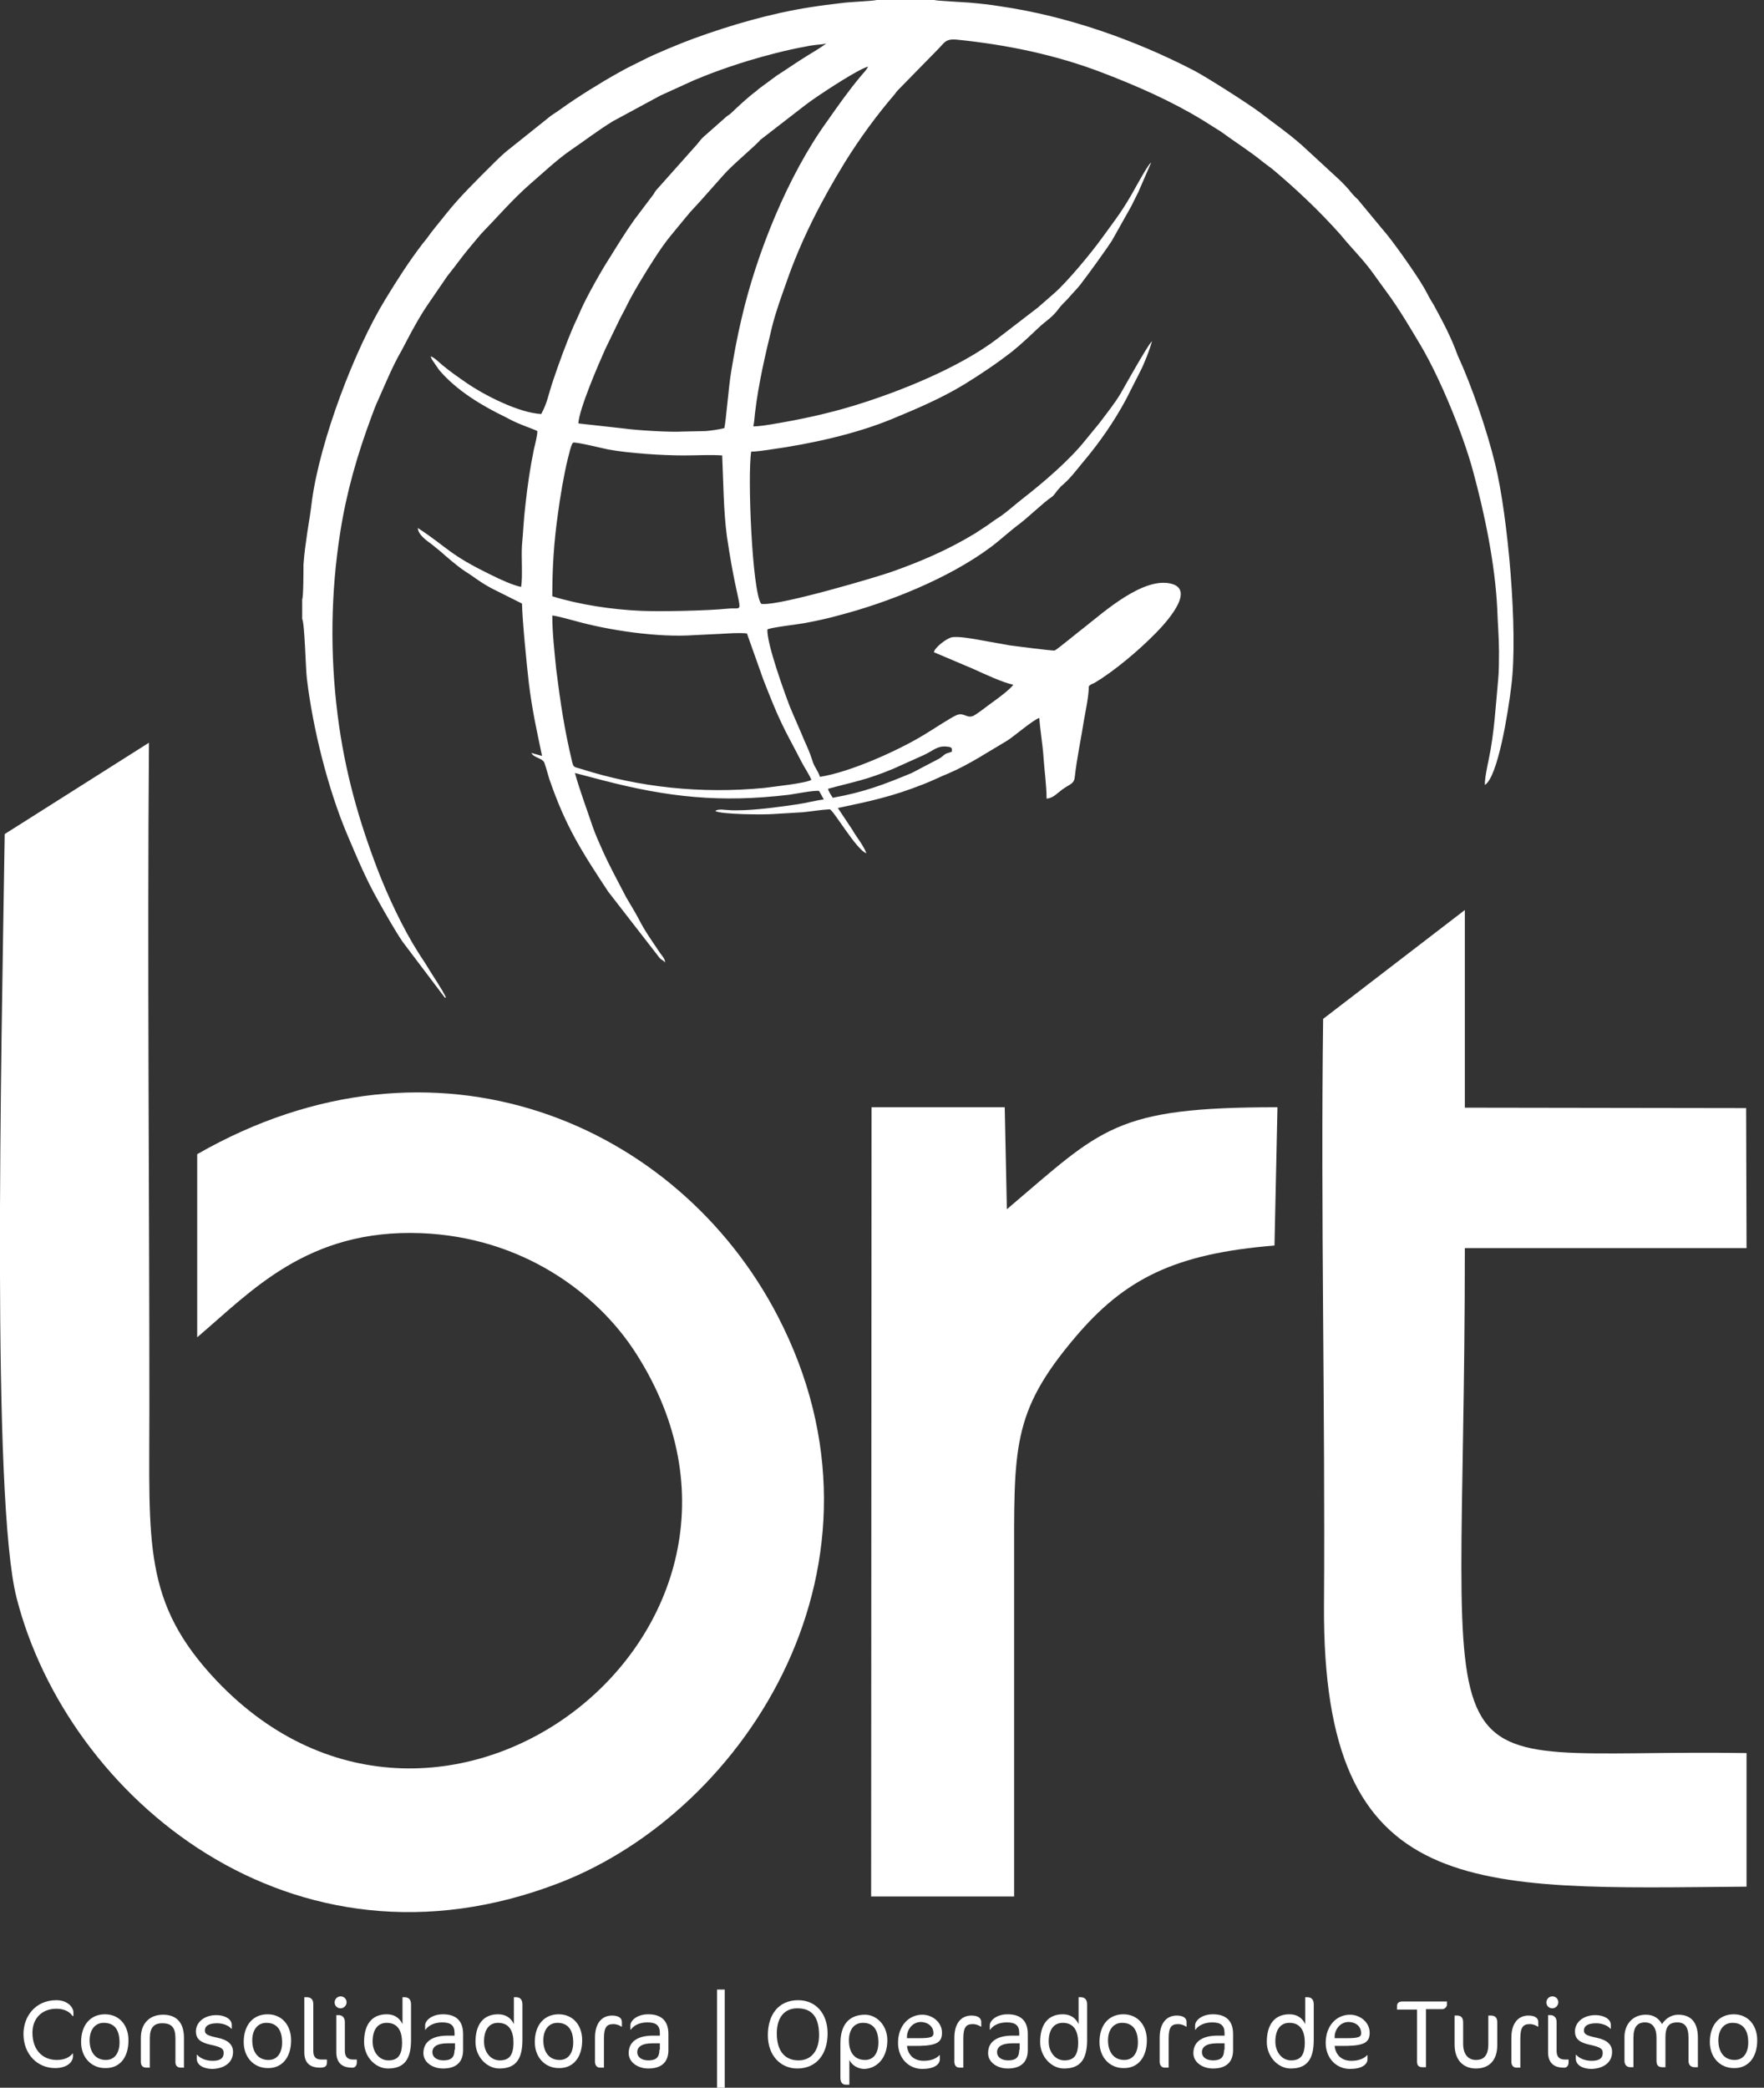 <svg width="169" height="200" viewBox="0 0 169 200" fill="none" xmlns="http://www.w3.org/2000/svg">
<rect x="0" y="0" width="169" height="200" fill="#333333" stroke="none"/>
<g clip-path="url(#clip0_2_41)">
<path fill-rule="evenodd" clip-rule="evenodd" d="M18.892 110.57V128.113C24.085 123.697 29.442 117.726 40.319 118.135C49.888 118.503 57.166 123.738 60.969 129.708C77.775 156.083 42.282 183.725 20.732 160.99C13.658 153.506 14.312 147.823 14.312 134.901C14.312 113.678 14.108 92.374 14.271 71.151L0.45 79.902C0.123 101.656 -0.818 143.733 1.595 153.098C6.461 172.112 27.929 190.309 53.609 180.372C71.56 173.421 86.772 149.704 74.504 126.068C64.936 107.626 41.709 97.485 18.892 110.57Z" fill="white"/>
<path fill-rule="evenodd" clip-rule="evenodd" d="M167.328 180.74V167.941C134.983 167.45 140.339 174.157 140.339 119.567H167.328L167.287 106.154L140.339 106.113V87.18L126.763 97.608C126.518 116.336 126.968 135.064 126.845 153.793C126.682 182.253 141.157 180.945 167.328 180.74Z" fill="white"/>
<path fill-rule="evenodd" clip-rule="evenodd" d="M83.459 181.681H97.158V150.194C97.158 138.745 96.872 135.351 103.006 128.113C107.749 122.511 112.533 120.098 122.102 119.321L122.388 106.072C106.727 106.072 105.623 108.076 96.463 115.845L96.258 106.072H83.5L83.459 181.681Z" fill="white"/>
<path d="M7.033 193.13V192.803C7.033 192.272 6.461 191.617 5.398 191.617C3.394 191.617 2.249 193.171 2.249 194.848C2.249 196.811 3.598 198.119 5.275 198.119C6.379 198.119 6.992 197.587 6.992 196.974V196.729H6.952C6.624 197.138 6.093 197.342 5.439 197.342C4.13 197.342 3.108 196.443 3.108 194.725C3.108 193.376 4.007 192.435 5.398 192.435C5.97 192.435 6.584 192.599 6.952 193.13H7.033Z" fill="white"/>
<path d="M11.45 195.666C11.45 196.647 11 197.342 10.141 197.342C9.16 197.342 8.587 196.606 8.587 195.461C8.587 194.439 9.119 193.785 9.937 193.785C10.959 193.785 11.45 194.439 11.45 195.666ZM12.308 195.461C12.308 193.989 11.409 192.967 10.059 192.967C8.669 192.967 7.769 193.989 7.769 195.625C7.769 197.097 8.751 198.119 10.059 198.119C11.45 198.16 12.308 197.138 12.308 195.461Z" fill="white"/>
<path d="M17.624 198.078V195.216C17.624 193.744 16.888 193.008 15.62 193.008C14.353 193.008 13.494 193.825 13.494 195.216V197.506C13.494 197.915 13.699 198.078 14.026 198.078H14.353V195.257C14.353 194.234 14.762 193.825 15.539 193.825C16.438 193.825 16.806 194.234 16.806 195.257V197.547C16.806 197.915 17.011 198.078 17.338 198.078H17.624Z" fill="white"/>
<path d="M22.327 196.565C22.327 195.87 21.836 195.42 20.855 195.216C19.832 195.011 19.628 194.848 19.628 194.521C19.628 194.112 19.955 193.825 20.814 193.825C21.386 193.825 21.959 194.071 22.163 194.357H22.204V193.989C22.204 193.376 21.468 193.048 20.732 193.048C19.505 193.048 18.769 193.785 18.769 194.602C18.769 195.338 19.219 195.666 20.119 195.87C21.264 196.115 21.427 196.279 21.427 196.688C21.427 197.178 21.1 197.424 20.364 197.424C19.71 197.424 19.178 197.178 18.892 196.851H18.851V197.219C18.851 197.833 19.505 198.201 20.364 198.201C21.509 198.16 22.327 197.587 22.327 196.565Z" fill="white"/>
<path d="M27.029 195.666C27.029 196.647 26.579 197.342 25.721 197.342C24.739 197.342 24.167 196.606 24.167 195.461C24.167 194.439 24.698 193.785 25.516 193.785C26.498 193.785 27.029 194.439 27.029 195.666ZM27.888 195.461C27.888 193.989 26.988 192.967 25.639 192.967C24.249 192.967 23.349 193.989 23.349 195.625C23.349 197.097 24.33 198.119 25.639 198.119C26.988 198.16 27.888 197.138 27.888 195.461Z" fill="white"/>
<path d="M31.323 197.587V197.301H30.791C30.341 197.301 30.014 197.138 30.014 196.483V191.985C30.014 191.536 29.769 191.331 29.401 191.331H29.156V196.606C29.156 197.628 29.687 198.078 30.669 198.078C31.118 198.078 31.323 197.955 31.323 197.587Z" fill="white"/>
<path d="M34.185 197.587V197.301H33.817C33.367 197.301 33.04 197.097 33.04 196.483V193.703C33.04 193.253 32.754 193.048 32.468 193.048H32.222V196.606C32.222 197.587 32.754 198.078 33.694 198.078C33.981 198.119 34.185 197.915 34.185 197.587ZM33.204 191.822C33.204 191.495 32.959 191.249 32.631 191.249C32.304 191.249 32.059 191.536 32.059 191.822C32.059 192.149 32.304 192.394 32.631 192.394C32.959 192.394 33.204 192.108 33.204 191.822Z" fill="white"/>
<path d="M38.52 195.666C38.52 196.892 38.111 197.383 37.211 197.383C36.312 197.383 35.698 196.565 35.698 195.584C35.698 194.439 36.189 193.785 37.048 193.785C38.233 193.785 38.52 194.766 38.52 195.666ZM39.379 195.42V192.026C39.379 191.576 39.174 191.331 38.765 191.331H38.561V193.907C38.233 193.212 37.661 192.967 37.048 192.967C35.657 192.967 34.88 193.907 34.88 195.625C34.88 197.015 35.944 198.16 37.17 198.16C38.683 198.16 39.379 197.342 39.379 195.42Z" fill="white"/>
<path d="M43.549 196.361C43.549 197.097 43.222 197.383 42.486 197.383C41.832 197.383 41.423 197.056 41.423 196.606C41.423 196.074 41.873 195.747 42.895 195.747H43.59V196.361H43.549ZM44.367 196.402V194.848C44.367 193.621 43.713 192.967 42.445 192.967C41.341 192.967 40.728 193.58 40.728 194.03V194.439H40.769C41.055 194.03 41.627 193.744 42.364 193.744C43.181 193.744 43.549 194.03 43.549 194.766V195.011H42.895C41.423 195.011 40.564 195.584 40.564 196.688C40.564 197.587 41.464 198.16 42.445 198.16C43.836 198.16 44.367 197.424 44.367 196.402Z" fill="white"/>
<path d="M49.192 195.666C49.192 196.892 48.783 197.383 47.884 197.383C46.984 197.383 46.371 196.565 46.371 195.584C46.371 194.439 46.862 193.785 47.72 193.785C48.906 193.785 49.192 194.766 49.192 195.666ZM50.051 195.42V192.026C50.051 191.576 49.847 191.331 49.438 191.331H49.233V193.907C48.906 193.212 48.334 192.967 47.72 192.967C46.33 192.967 45.553 193.907 45.553 195.625C45.553 197.015 46.616 198.16 47.843 198.16C49.356 198.16 50.051 197.342 50.051 195.42Z" fill="white"/>
<path d="M54.917 195.666C54.917 196.647 54.467 197.342 53.609 197.342C52.627 197.342 52.055 196.606 52.055 195.461C52.055 194.439 52.586 193.785 53.404 193.785C54.386 193.785 54.917 194.439 54.917 195.666ZM55.776 195.461C55.776 193.989 54.876 192.967 53.527 192.967C52.137 192.967 51.237 193.989 51.237 195.625C51.237 197.097 52.218 198.119 53.527 198.119C54.876 198.16 55.776 197.138 55.776 195.461Z" fill="white"/>
<path d="M59.579 194.112V193.703C59.579 193.376 59.334 193.089 58.638 193.089C57.657 193.089 57.003 193.825 57.003 195.216V197.506C57.003 197.833 57.166 198.078 57.493 198.078H57.861V195.297C57.861 194.234 58.107 193.907 58.761 193.907C59.088 193.907 59.374 194.03 59.538 194.153H59.579V194.112Z" fill="white"/>
<path d="M63.177 196.361C63.177 197.097 62.85 197.383 62.114 197.383C61.46 197.383 61.051 197.056 61.051 196.606C61.051 196.074 61.501 195.747 62.523 195.747H63.218V196.361H63.177ZM64.036 196.402V194.848C64.036 193.621 63.382 192.967 62.114 192.967C61.01 192.967 60.397 193.58 60.397 194.03V194.439H60.438C60.724 194.03 61.255 193.744 62.032 193.744C62.85 193.744 63.218 194.03 63.218 194.766V195.011H62.564C61.092 195.011 60.233 195.584 60.233 196.688C60.233 197.587 61.133 198.16 62.114 198.16C63.504 198.16 64.036 197.424 64.036 196.402Z" fill="white"/>
<path d="M78.471 194.97C78.471 196.442 77.735 197.383 76.508 197.383C75.158 197.383 74.422 196.442 74.422 194.807C74.422 193.212 75.199 192.394 76.385 192.394C77.816 192.394 78.471 193.253 78.471 194.97ZM79.288 194.807C79.288 192.926 78.184 191.617 76.467 191.617C74.586 191.617 73.564 193.008 73.564 194.97C73.564 196.974 74.831 198.16 76.385 198.16C78.266 198.16 79.288 196.729 79.288 194.807Z" fill="white"/>
<path d="M84.155 195.666C84.155 196.729 83.664 197.342 82.887 197.342C81.946 197.342 81.333 196.729 81.333 195.461C81.333 194.439 81.824 193.785 82.683 193.785C83.541 193.785 84.155 194.316 84.155 195.666ZM85.013 195.461C85.013 193.989 83.95 193.008 82.887 193.008C81.292 193.008 80.515 194.03 80.515 195.747V199.059C80.515 199.509 80.72 199.714 81.047 199.714H81.374V197.342C81.619 197.874 82.233 198.201 82.805 198.201C84.032 198.16 85.013 197.138 85.013 195.461Z" fill="white"/>
<path d="M89.43 194.766C89.43 195.134 89.225 195.257 88.039 195.257H86.894V195.052C86.935 194.398 87.426 193.703 88.244 193.703C89.021 193.744 89.43 194.234 89.43 194.766ZM90.247 194.725C90.247 193.744 89.348 193.008 88.366 193.008C87.058 193.008 86.036 194.071 86.036 195.706C86.036 197.138 87.017 198.201 88.366 198.201C89.471 198.201 90.043 197.792 90.043 197.26V196.892H90.002C89.716 197.178 89.266 197.424 88.489 197.424C87.549 197.424 86.976 196.851 86.894 195.993H88.121C89.838 195.952 90.247 195.584 90.247 194.725Z" fill="white"/>
<path d="M94.009 194.112V193.703C94.009 193.376 93.764 193.089 93.069 193.089C92.088 193.089 91.433 193.825 91.433 195.216V197.506C91.433 197.833 91.597 198.078 91.924 198.078H92.292V195.297C92.292 194.234 92.537 193.907 93.192 193.907C93.519 193.907 93.805 194.03 93.969 194.153H94.009V194.112Z" fill="white"/>
<path d="M97.649 196.361C97.649 197.097 97.322 197.383 96.586 197.383C95.931 197.383 95.522 197.056 95.522 196.606C95.522 196.074 95.972 195.747 96.995 195.747H97.69V196.361H97.649ZM98.467 196.402V194.848C98.467 193.621 97.812 192.967 96.545 192.967C95.441 192.967 94.827 193.58 94.827 194.03V194.439H94.868C95.154 194.03 95.686 193.744 96.463 193.744C97.281 193.744 97.649 194.03 97.649 194.766V195.011H96.995C95.522 195.011 94.664 195.584 94.664 196.688C94.664 197.587 95.563 198.16 96.545 198.16C97.935 198.16 98.467 197.424 98.467 196.402Z" fill="white"/>
<path d="M103.292 195.666C103.292 196.892 102.883 197.383 101.983 197.383C101.084 197.383 100.47 196.565 100.47 195.584C100.47 194.439 100.961 193.785 101.82 193.785C103.006 193.785 103.292 194.766 103.292 195.666ZM104.15 195.42V192.026C104.15 191.576 103.946 191.331 103.537 191.331H103.333V193.907C103.006 193.212 102.433 192.967 101.82 192.967C100.429 192.967 99.652 193.907 99.652 195.625C99.652 197.015 100.716 198.16 101.942 198.16C103.455 198.16 104.15 197.342 104.15 195.42Z" fill="white"/>
<path d="M109.017 195.666C109.017 196.647 108.567 197.342 107.708 197.342C106.727 197.342 106.154 196.606 106.154 195.461C106.154 194.439 106.686 193.785 107.504 193.785C108.485 193.785 109.017 194.439 109.017 195.666ZM109.875 195.461C109.875 193.989 108.976 192.967 107.626 192.967C106.236 192.967 105.336 193.989 105.336 195.625C105.336 197.097 106.318 198.119 107.626 198.119C108.976 198.16 109.875 197.138 109.875 195.461Z" fill="white"/>
<path d="M113.678 194.112V193.703C113.678 193.376 113.433 193.089 112.738 193.089C111.756 193.089 111.102 193.825 111.102 195.216V197.506C111.102 197.833 111.266 198.078 111.593 198.078H111.961V195.297C111.961 194.234 112.206 193.907 112.86 193.907C113.187 193.907 113.474 194.03 113.637 194.153H113.678V194.112Z" fill="white"/>
<path d="M117.277 196.361C117.277 197.097 116.949 197.383 116.213 197.383C115.559 197.383 115.15 197.056 115.15 196.606C115.15 196.074 115.6 195.747 116.622 195.747H117.317V196.361H117.277ZM118.135 196.402V194.848C118.135 193.621 117.481 192.967 116.213 192.967C115.109 192.967 114.496 193.58 114.496 194.03V194.439H114.537C114.823 194.03 115.396 193.744 116.132 193.744C116.949 193.744 117.317 194.03 117.317 194.766V195.011H116.663C115.191 195.011 114.332 195.584 114.332 196.688C114.332 197.587 115.232 198.16 116.213 198.16C117.604 198.16 118.135 197.424 118.135 196.402Z" fill="white"/>
<path d="M125.005 195.666C125.005 196.892 124.596 197.383 123.697 197.383C122.797 197.383 122.184 196.565 122.184 195.584C122.184 194.439 122.674 193.785 123.533 193.785C124.719 193.785 125.005 194.766 125.005 195.666ZM125.864 195.42V192.026C125.864 191.576 125.659 191.331 125.25 191.331H125.046V193.907C124.719 193.212 124.146 192.967 123.533 192.967C122.143 192.967 121.366 193.907 121.366 195.625C121.366 197.015 122.429 198.16 123.656 198.16C125.169 198.16 125.864 197.342 125.864 195.42Z" fill="white"/>
<path d="M130.403 194.766C130.403 195.134 130.198 195.257 129.012 195.257H127.868V195.052C127.908 194.398 128.399 193.703 129.217 193.703C130.035 193.744 130.403 194.234 130.403 194.766ZM131.221 194.725C131.221 193.744 130.321 193.008 129.34 193.008C128.031 193.008 127.009 194.071 127.009 195.706C127.009 197.138 127.99 198.201 129.34 198.201C130.444 198.201 131.016 197.792 131.016 197.26V196.892H130.975C130.689 197.178 130.239 197.424 129.462 197.424C128.522 197.424 127.949 196.851 127.868 195.993H129.094C130.812 195.952 131.221 195.584 131.221 194.725Z" fill="white"/>
<path d="M138.622 192.067V191.74H134.369C133.96 191.74 133.838 191.944 133.838 192.19V192.517H135.76V197.506C135.76 197.914 135.964 198.037 136.291 198.037H136.618V192.476H138.09C138.417 192.517 138.622 192.231 138.622 192.067Z" fill="white"/>
<path d="M143.447 195.911V193.744C143.447 193.294 143.243 193.089 142.834 193.089H142.588V195.829C142.588 196.892 142.179 197.342 141.403 197.342C140.667 197.342 140.176 196.81 140.176 195.788V193.744C140.176 193.294 139.971 193.089 139.603 193.089H139.358V195.87C139.358 197.342 140.176 198.16 141.403 198.16C142.67 198.16 143.447 197.383 143.447 195.911Z" fill="white"/>
<path d="M147.373 194.112V193.703C147.373 193.376 147.127 193.089 146.432 193.089C145.451 193.089 144.797 193.825 144.797 195.216V197.506C144.797 197.833 144.96 198.078 145.287 198.078H145.655V195.297C145.655 194.234 145.901 193.907 146.555 193.907C146.882 193.907 147.168 194.03 147.332 194.153H147.373V194.112Z" fill="white"/>
<path d="M150.276 197.587V197.301H149.908C149.458 197.301 149.131 197.097 149.131 196.483V193.703C149.131 193.253 148.845 193.048 148.559 193.048H148.313V196.606C148.313 197.587 148.845 198.078 149.785 198.078C150.072 198.119 150.276 197.915 150.276 197.587ZM149.295 191.822C149.295 191.495 149.049 191.249 148.722 191.249C148.395 191.249 148.15 191.536 148.15 191.822C148.15 192.149 148.395 192.394 148.722 192.394C149.049 192.394 149.295 192.108 149.295 191.822Z" fill="white"/>
<path d="M154.447 196.565C154.447 195.87 153.956 195.42 152.975 195.216C151.953 195.011 151.748 194.848 151.748 194.521C151.748 194.112 152.075 193.825 152.934 193.825C153.506 193.825 154.079 194.071 154.283 194.357H154.324V193.989C154.324 193.376 153.588 193.048 152.852 193.048C151.625 193.048 150.889 193.785 150.889 194.602C150.889 195.338 151.339 195.666 152.239 195.87C153.384 196.115 153.547 196.279 153.547 196.688C153.547 197.178 153.22 197.424 152.484 197.424C151.83 197.424 151.298 197.178 151.012 196.851H150.971V197.219C150.971 197.833 151.625 198.201 152.484 198.201C153.629 198.16 154.447 197.587 154.447 196.565Z" fill="white"/>
<path d="M162.666 198.078V195.216C162.666 193.744 162.012 193.008 160.785 193.008C160.131 193.008 159.558 193.376 159.231 193.907C158.904 193.335 158.413 193.008 157.677 193.008C156.369 193.008 155.633 193.989 155.633 195.134V197.424C155.633 197.833 155.878 198.037 156.205 198.037H156.492V195.216C156.492 194.193 156.86 193.744 157.596 193.744C158.332 193.744 158.7 194.275 158.7 195.216V197.424C158.7 197.833 158.863 198.037 159.272 198.037H159.558V195.175C159.558 194.153 159.885 193.744 160.703 193.744C161.398 193.744 161.766 194.153 161.766 195.216V197.424C161.766 197.833 162.012 198.037 162.339 198.037H162.666V198.078Z" fill="white"/>
<path d="M167.491 195.666C167.491 196.647 167.041 197.342 166.183 197.342C165.201 197.342 164.629 196.606 164.629 195.461C164.629 194.439 165.16 193.785 165.978 193.785C166.96 193.785 167.491 194.439 167.491 195.666ZM168.35 195.461C168.35 193.989 167.45 192.967 166.101 192.967C164.711 192.967 163.811 193.989 163.811 195.625C163.811 197.097 164.792 198.119 166.101 198.119C167.45 198.16 168.35 197.138 168.35 195.461Z" fill="white"/>
<path d="M69.434 190.595H68.698V200H69.434V190.595Z" fill="white"/>
<path fill-rule="evenodd" clip-rule="evenodd" d="M28.951 57.412V59.293C29.197 59.742 29.278 64.036 29.401 65.017C29.973 69.802 31.405 75.526 33.245 79.902C34.185 82.11 35.044 84.195 36.23 86.281C36.843 87.385 37.865 89.184 38.561 90.207L42.609 95.563H42.732C42.241 94.582 41.546 93.6 40.973 92.66C40.687 92.169 40.36 91.719 40.033 91.188C38.602 88.939 37.129 85.79 36.189 83.337C34.39 78.634 33.04 73.973 32.345 68.493C31.609 62.646 31.691 56.757 32.59 51.032C33.204 47.107 34.226 43.59 35.576 39.951C35.78 39.378 35.984 38.847 36.23 38.315C36.925 36.761 37.62 35.044 38.479 33.572C38.765 33.04 39.01 32.55 39.297 32.018C39.828 31.037 40.401 30.014 41.055 29.074L42.486 26.988C42.691 26.702 42.772 26.538 42.977 26.293C43.672 25.434 44.326 24.494 45.022 23.676L46.085 22.409C47.639 20.814 49.07 19.137 50.746 17.665C51.932 16.643 53.322 15.334 54.549 14.476C55.94 13.535 57.248 12.513 58.72 11.613L63.259 9.16L66.49 7.688C66.98 7.483 67.594 7.238 68.125 7.033C69.311 6.584 70.415 6.215 71.601 5.847C73.359 5.316 75.363 4.784 77.203 4.457C77.571 4.375 77.898 4.334 78.225 4.294C78.512 4.253 78.88 4.253 79.166 4.171C78.43 4.703 77.612 5.152 76.794 5.684C76.017 6.175 75.199 6.747 74.422 7.238L72.705 8.505C72.623 8.587 72.501 8.669 72.419 8.751C71.601 9.364 70.824 10.1 70.088 10.795C69.843 11.041 69.72 11.041 69.515 11.245L67.43 13.085C67.062 13.412 66.858 13.78 66.53 14.107L62.85 18.238C62.727 18.401 62.727 18.401 62.646 18.565L60.765 21.059C59.947 22.204 59.17 23.472 58.434 24.657C57.657 25.843 56.185 28.46 55.653 29.687C55.449 30.137 55.285 30.546 55.04 31.037C54.222 32.918 53.527 34.84 52.873 36.802C52.586 37.702 52.382 38.683 51.932 39.501C51.891 39.583 51.891 39.583 51.85 39.665C49.683 39.542 46.412 37.865 44.694 36.68C43.917 36.148 43.1 35.575 42.364 34.962C42.118 34.758 41.546 34.185 41.26 34.144C41.341 34.431 41.464 34.553 41.627 34.799C41.832 35.085 41.873 35.167 42.077 35.453C43.754 37.416 46.126 38.847 48.497 39.992C48.947 40.237 49.438 40.483 49.969 40.687C50.337 40.85 51.196 41.137 51.482 41.3C51.482 41.709 51.278 42.527 51.155 43.018C50.787 44.817 50.542 46.494 50.337 48.375C50.174 49.683 50.133 50.91 50.01 52.218C49.928 53.363 50.092 55.203 49.928 56.226C49.111 56.062 47.884 55.49 47.148 55.122C42.936 53.077 43.018 52.545 40.033 50.583C40.033 51.196 40.891 51.809 41.3 52.096L42.159 52.791C42.854 53.404 43.795 54.222 44.531 54.713C45.512 55.326 45.921 55.735 47.148 56.389L50.01 57.821C50.051 59.579 50.46 63.627 50.664 65.426C50.992 68.084 51.401 69.883 51.932 72.419L50.91 72.132C51.114 72.582 51.932 72.623 52.137 73.032C52.259 73.318 52.505 74.259 52.627 74.627C54.181 79.166 55.735 81.578 58.27 85.422L63.218 91.801C63.382 91.965 63.586 92.006 63.709 92.21C63.75 91.842 63.3 91.433 63.136 91.147C62.482 90.166 61.746 89.143 61.215 88.08C60.846 87.385 60.397 86.649 59.988 85.954C59.211 84.441 58.434 83.05 57.739 81.497C57.371 80.679 57.044 79.943 56.757 79.125C56.226 77.53 55.531 75.69 55.081 74.054L57.739 74.749C64.036 76.385 69.025 76.917 75.567 76.14C76.181 76.058 78.021 75.69 78.471 75.772C78.634 76.058 78.798 76.344 78.921 76.59C78.184 76.671 77.285 76.917 76.467 77.04C74.79 77.285 73.073 77.53 71.315 77.612C70.824 77.612 70.374 77.653 69.883 77.612C69.556 77.612 68.779 77.448 68.534 77.694C69.025 78.021 73.196 78.062 74.136 77.98C74.995 77.939 76.058 77.857 76.876 77.816C77.735 77.735 78.675 77.571 79.493 77.53C79.861 77.612 82.069 81.456 83.01 81.742C82.642 80.842 82.069 80.229 81.66 79.493L80.27 77.407C83.378 76.753 85.504 76.303 88.489 75.118C89.348 74.79 90.043 74.422 90.861 74.095C92.864 73.237 94.623 72.051 96.504 70.947C97.158 70.538 98.998 68.943 99.571 68.779C99.652 69.965 99.898 71.356 99.98 72.623C100.061 73.85 100.266 75.24 100.266 76.508C100.838 76.467 101.165 76.099 101.493 75.854C102.351 75.118 102.883 75.199 102.965 74.463C103.169 72.623 103.578 70.742 103.864 68.902C104.028 68.002 104.314 66.612 104.314 65.753C104.478 65.549 104.6 65.549 104.846 65.426C106.727 64.322 109.18 62.237 110.693 60.683C111.634 59.742 114.537 56.594 112.288 55.94C109.589 55.163 105.704 58.679 103.823 60.151C103.537 60.356 101.206 62.278 101.043 62.319C100.797 62.359 97.076 61.869 96.749 61.828C95.809 61.664 94.95 61.501 94.009 61.337C93.355 61.215 91.801 60.928 91.188 61.051C90.656 61.174 89.552 62.032 89.471 62.482L93.233 64.077C94.132 64.486 96.136 65.426 97.076 65.59C96.831 65.999 95.563 66.939 95.154 67.225C94.786 67.471 93.478 68.534 93.151 68.616C92.578 68.779 92.333 68.248 91.679 68.493C91.147 68.698 89.061 70.088 88.489 70.415C86.076 71.887 81.456 73.973 78.552 74.422C78.471 74.136 78.307 73.85 78.144 73.564C77.939 73.237 77.898 73.073 77.775 72.705C77.612 72.173 77.326 71.519 77.08 70.987C76.63 69.883 76.099 68.739 75.649 67.634C75.24 66.571 73.441 61.664 73.523 60.315C73.523 60.151 76.63 59.783 77.04 59.702C78.144 59.497 79.288 59.252 80.311 58.965C85.054 57.739 90.902 55.408 94.909 52.423C95.89 51.687 96.749 50.869 97.69 50.174C98.548 49.52 99.939 48.17 100.716 47.639C101.002 47.475 101.165 47.107 101.411 46.862C101.615 46.616 101.656 46.575 101.901 46.371C102.597 45.758 103.169 44.981 103.782 44.245C105.336 42.404 106.727 40.401 107.872 38.274L109.221 35.616C109.589 34.921 110.162 33.49 110.366 32.672L110.243 32.836C109.794 33.367 107.708 37.089 107.381 37.661C106.808 38.642 106.031 39.583 105.336 40.523L104.028 42.118C102.515 44.04 99.939 46.248 97.935 47.802C97.199 48.375 96.545 48.988 95.768 49.52C95.359 49.765 94.991 50.051 94.582 50.337C94.214 50.583 93.764 50.869 93.396 51.114C90.82 52.668 88.285 53.772 85.381 54.794C84.114 55.244 74.913 57.984 73.073 57.861C72.909 57.861 72.991 57.861 72.909 57.821C72.051 56.553 71.601 45.553 71.969 43.263C72.582 43.263 73.237 43.141 73.85 43.059C77.653 42.527 81.946 41.587 85.422 40.155C87.794 39.174 90.207 38.152 92.415 36.802C94.009 35.821 95.522 34.799 96.995 33.654C97.853 32.959 98.671 32.182 99.448 31.445C100.307 30.628 100.756 30.505 101.533 29.442C101.82 29.074 102.229 28.747 102.515 28.379C102.842 28.011 103.169 27.683 103.496 27.275L104.355 26.13C104.519 25.925 104.6 25.762 104.805 25.516C105.377 24.698 105.991 23.881 106.522 23.063L108.362 19.791C108.608 19.301 108.812 18.892 109.057 18.401L110.284 15.58C110.039 15.661 108.894 17.788 108.771 17.992C107.626 20.078 106.931 20.936 105.623 22.736C104.6 24.167 102.269 26.988 101.002 28.092L99.693 29.237C99.571 29.319 99.53 29.401 99.407 29.483L95.522 32.468C91.924 35.208 86.24 37.497 81.987 38.806C79.329 39.624 76.671 40.196 73.932 40.646C73.441 40.728 72.664 40.85 72.173 40.85C72.255 40.442 72.296 39.951 72.337 39.542C72.664 36.761 73.318 33.981 73.973 31.282C74.341 29.81 74.872 28.379 75.363 26.988C76.753 22.981 78.716 19.178 80.924 15.58C82.396 13.208 83.991 11.041 85.708 9.037C85.831 8.873 85.913 8.751 86.036 8.628L89.879 4.703C90.493 4.089 90.575 3.68 91.719 3.803C96.545 4.294 101.206 5.275 105.582 6.952C108.894 8.219 112.165 9.65 115.191 11.491L116.949 12.595C118.34 13.617 119.73 14.476 121.08 15.58C121.284 15.743 121.693 16.029 121.897 16.193C124.187 18.115 126.395 20.2 128.399 22.449L129.053 23.226C129.953 24.249 130.853 25.189 131.63 26.293C131.998 26.825 132.406 27.356 132.815 27.929C134.001 29.524 135.105 31.405 136.128 33.122C138.009 36.312 140.176 41.627 141.116 45.103C142.22 49.151 143.243 54.018 143.447 58.393C143.488 59.702 143.611 61.051 143.611 62.4C143.611 63.177 143.611 64.363 143.529 65.14C143.284 67.716 143.161 70.211 142.629 72.746C142.507 73.318 142.22 74.668 142.261 75.199C143.488 74.422 144.469 68.411 144.797 65.672C145.451 60.478 144.469 49.397 143.243 44.449C142.466 41.26 141.035 37.048 139.644 34.022C139.031 32.304 138.213 30.791 137.395 29.278C137.15 28.869 136.945 28.542 136.741 28.133C136.577 27.806 136.332 27.397 136.128 27.07C135.392 25.884 133.429 23.063 132.447 21.959L130.076 19.096C129.708 18.769 129.503 18.524 129.217 18.156C128.89 17.788 128.685 17.583 128.399 17.297L124.719 13.903C123.165 12.554 122.265 11.981 120.793 10.836C119.607 9.937 115.559 7.36 114.373 6.747C108.771 3.844 102.31 1.554 95.89 0.613C94.909 0.45 93.805 0.327 92.783 0.245C92.333 0.204 89.675 0.082 89.511 0H83.991C83.827 0.082 81.169 0.204 80.679 0.286C79.616 0.409 78.634 0.532 77.612 0.695C73.891 1.268 69.965 2.413 66.49 3.68C65.263 4.13 62.85 5.111 61.583 5.766C60.765 6.175 59.988 6.543 59.211 6.992C57.657 7.851 55.285 9.323 53.813 10.386C53.486 10.632 53.159 10.836 52.791 11.082L48.906 14.189C48.252 14.68 47.598 15.334 47.066 15.866C45.594 17.338 44.081 18.81 42.772 20.446C42.036 21.386 41.546 21.918 40.85 22.899C40.728 23.063 40.605 23.185 40.483 23.349C39.174 25.066 38.07 26.784 36.925 28.665C33.94 33.531 30.669 42.241 29.892 47.925C29.769 48.947 29.605 50.01 29.442 50.992C29.278 52.137 29.156 52.954 29.074 54.099C29.074 54.59 29.074 57.207 28.951 57.412ZM55.408 40.564C55.49 39.174 57.289 35.003 57.984 33.449L59.252 30.832C59.456 30.382 59.702 29.973 59.906 29.564C60.56 28.174 61.91 25.966 62.768 24.657C63.913 22.899 64.281 22.572 65.508 21.059L66.121 20.323C66.449 19.955 66.735 19.669 67.062 19.301L69.352 16.725C70.17 15.784 72.541 13.821 72.828 13.412L77.162 10.059C77.53 9.773 77.898 9.528 78.307 9.241C79.084 8.71 82.233 6.624 83.173 6.379C83.01 6.706 82.723 6.992 82.478 7.279C81.251 8.751 80.311 10.1 79.248 11.613C75.486 16.806 72.46 24.33 71.028 30.587C70.62 32.304 70.333 33.899 70.047 35.616C69.802 37.048 69.556 40.36 69.393 41.014C68.943 41.137 67.88 41.3 67.43 41.3L65.426 41.341C64.281 41.423 60.928 41.219 59.824 41.055L55.408 40.564ZM52.913 57.125C52.913 54.304 53.077 51.85 53.445 49.274C53.65 47.679 54.018 45.512 54.386 43.999C54.467 43.754 54.713 42.486 54.917 42.404C55.203 42.323 57.657 42.936 58.27 43.059C60.274 43.427 63.464 43.631 65.508 43.631C66.817 43.631 68.002 43.549 69.188 43.631C69.311 46.289 69.311 48.906 69.638 51.36C70.824 59.456 71.601 58.107 69.679 58.311C67.716 58.516 63.136 58.597 61.378 58.516C58.638 58.393 55.572 57.943 52.913 57.125ZM52.913 58.965C53.363 59.006 54.508 59.334 54.999 59.456C58.311 60.397 63.096 61.092 66.49 60.846C67.348 60.806 68.125 60.765 69.025 60.724C69.802 60.683 70.742 60.601 71.56 60.683L72.868 64.363C73.073 64.977 73.318 65.59 73.564 66.203C73.809 66.817 74.054 67.43 74.3 68.002C75.199 70.088 75.854 71.151 76.835 73.073C77.121 73.605 77.489 74.136 77.735 74.709C77.203 75.036 74.095 75.363 73.196 75.486C67.185 76.058 61.255 75.445 55.612 73.645C55.122 73.482 54.958 73.564 54.835 73.073C54.059 69.843 53.691 67.307 53.282 64.077C53.118 62.4 52.913 60.601 52.913 58.965ZM79.779 76.426C79.656 76.222 79.37 75.813 79.329 75.567C81.865 74.872 82.928 74.749 85.586 73.645C86.526 73.237 87.467 72.787 88.407 72.378C89.348 71.969 89.757 71.437 90.656 71.519C91.147 71.56 91.229 71.601 91.188 72.01C90.902 72.132 90.738 72.132 90.534 72.255C90.37 72.378 90.207 72.541 90.002 72.664L87.344 74.054C84.686 75.159 82.764 75.894 79.779 76.426Z" fill="white"/>
</g>
<defs>
<clipPath id="clip0_2_41">
<rect width="168.35" height="200" fill="white"/>
</clipPath>
</defs>
</svg>
